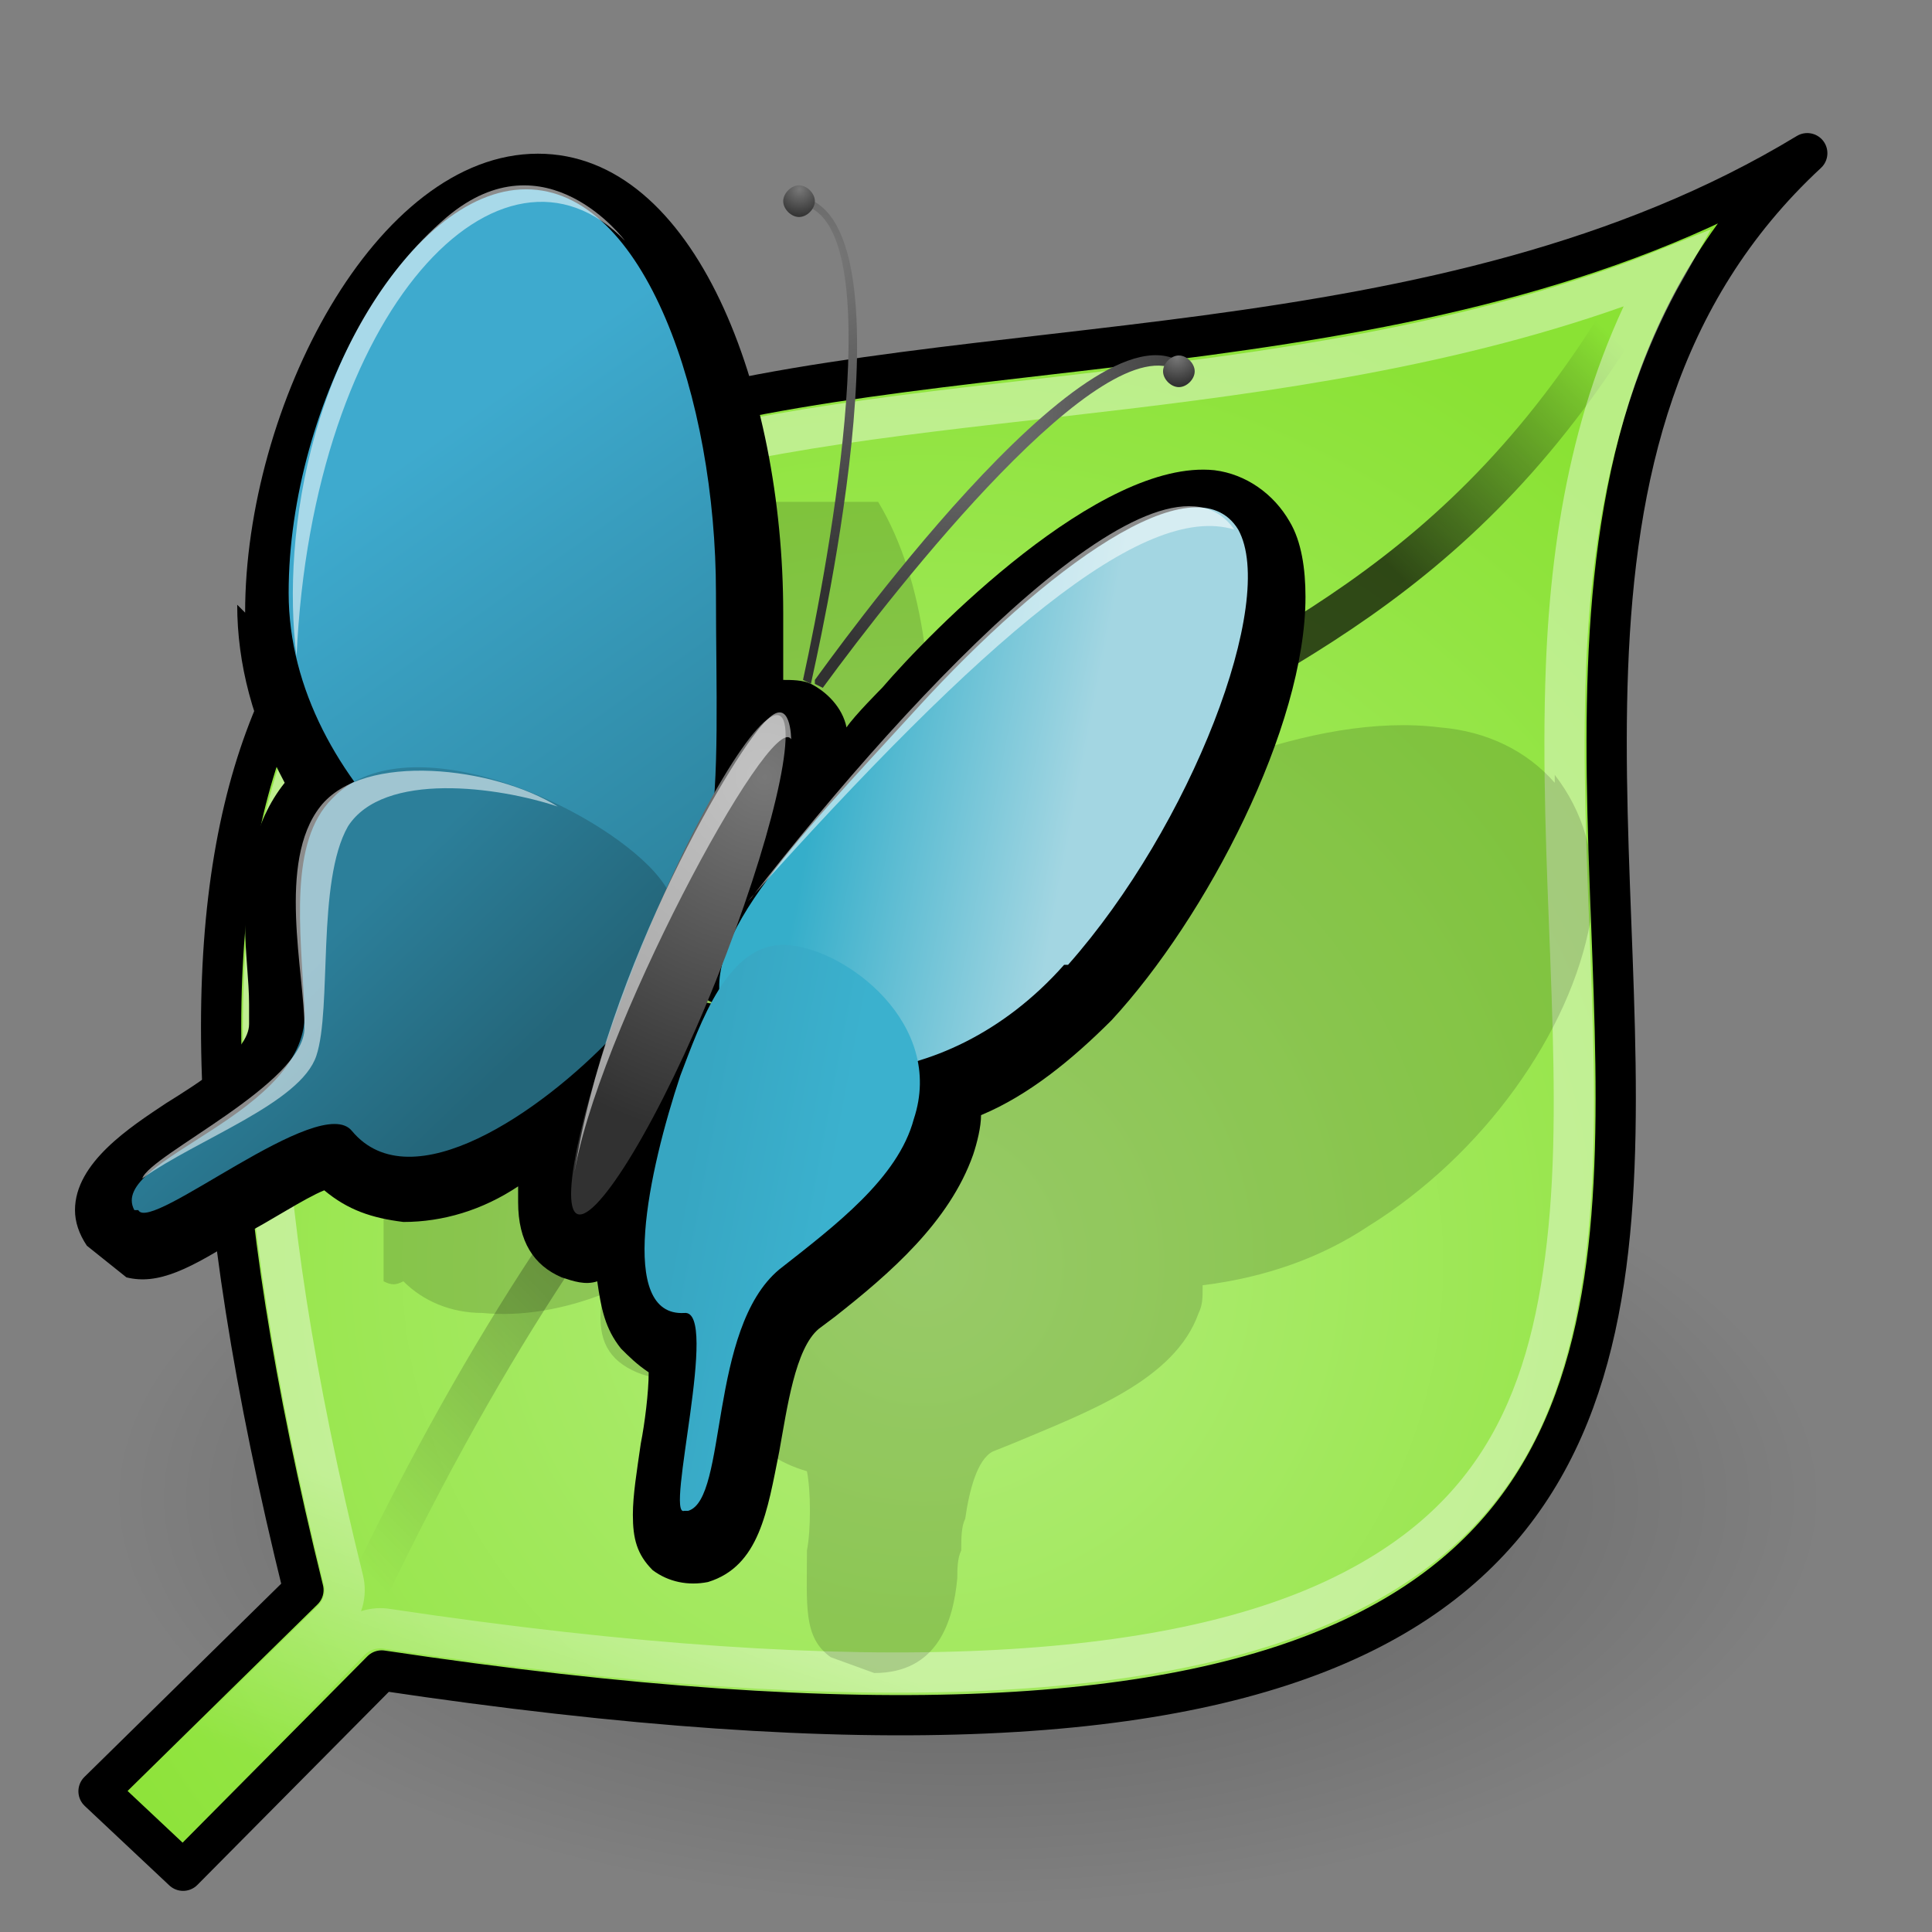 <?xml version="1.0" encoding="UTF-8" standalone="no"?>
<!-- Created with Inkscape (http://www.inkscape.org/) -->

<svg
   xmlns:dc="http://purl.org/dc/elements/1.1/"
   xmlns:cc="http://creativecommons.org/ns#"
   xmlns:rdf="http://www.w3.org/1999/02/22-rdf-syntax-ns#"
   xmlns:svg="http://www.w3.org/2000/svg"
   xmlns="http://www.w3.org/2000/svg"
   xmlns:xlink="http://www.w3.org/1999/xlink"
   xmlns:sodipodi="http://sodipodi.sourceforge.net/DTD/sodipodi-0.dtd"
   xmlns:inkscape="http://www.inkscape.org/namespaces/inkscape"
   width="48"
   height="48"
   id="svg2"
   sodipodi:version="0.32"
   inkscape:version="0.47 r22583"
   version="1.0"
   sodipodi:docname="padre.svg"
   inkscape:output_extension="org.inkscape.output.svg.inkscape"
   sodipodi:modified="true">
  <rect width="100%" height="100%" fill="#808080" stroke="none"/>
  <defs
     id="defs4">
    <inkscape:perspective
       sodipodi:type="inkscape:persp3d"
       inkscape:vp_x="0 : 24 : 1"
       inkscape:vp_y="0 : 1000 : 0"
       inkscape:vp_z="48 : 24 : 1"
       inkscape:persp3d-origin="24 : 16 : 1"
       id="perspective103" />
    <linearGradient
       inkscape:collect="always"
       id="linearGradient3666">
      <stop
         style="stop-color:black;stop-opacity:1;"
         offset="0"
         id="stop3668" />
      <stop
         style="stop-color:black;stop-opacity:0;"
         offset="1"
         id="stop3670" />
    </linearGradient>
    <linearGradient
       inkscape:collect="always"
       id="linearGradient3115">
      <stop
         style="stop-color:white;stop-opacity:1;"
         offset="0"
         id="stop3117" />
      <stop
         style="stop-color:white;stop-opacity:0;"
         offset="1"
         id="stop3119" />
    </linearGradient>
    <linearGradient
       id="linearGradient3095">
      <stop
         style="stop-color:black;stop-opacity:0;"
         offset="0"
         id="stop3097" />
      <stop
         id="stop3103"
         offset="0.537"
         style="stop-color:black;stop-opacity:1;" />
      <stop
         style="stop-color:black;stop-opacity:1;"
         offset="0.818"
         id="stop3105" />
      <stop
         style="stop-color:black;stop-opacity:0;"
         offset="1"
         id="stop3099" />
    </linearGradient>
    <linearGradient
       inkscape:collect="always"
       id="linearGradient3077">
      <stop
         style="stop-color:#b3ed7b;stop-opacity:1"
         offset="0"
         id="stop3079" />
      <stop
         style="stop-color:#8ae234;stop-opacity:1"
         offset="1"
         id="stop3081" />
    </linearGradient>
    <radialGradient
       inkscape:collect="always"
       xlink:href="#linearGradient3077"
       id="radialGradient3083"
       cx="22.925"
       cy="31.361"
       fx="22.925"
       fy="31.361"
       r="21.727"
       gradientTransform="matrix(1.19,0,0,1.196,-4.358,-6.118)"
       gradientUnits="userSpaceOnUse" />
    <linearGradient
       inkscape:collect="always"
       xlink:href="#linearGradient3095"
       id="linearGradient3101"
       x1="9.125"
       y1="39.125"
       x2="40.062"
       y2="8.375"
       gradientUnits="userSpaceOnUse" />
    <linearGradient
       inkscape:collect="always"
       xlink:href="#linearGradient3115"
       id="linearGradient3121"
       x1="9.546"
       y1="37.04"
       x2="7.071"
       y2="43.934"
       gradientUnits="userSpaceOnUse" />
    <radialGradient
       inkscape:collect="always"
       xlink:href="#linearGradient3666"
       id="radialGradient3672"
       cx="23.776"
       cy="38.012"
       fx="23.776"
       fy="38.012"
       r="22.716"
       gradientTransform="matrix(1,0,0,0.362,0,24.257)"
       gradientUnits="userSpaceOnUse" />
    <inkscape:perspective
       id="perspective3234"
       inkscape:persp3d-origin="0.5 : 0.33333333 : 1"
       inkscape:vp_z="1 : 0.5 : 1"
       inkscape:vp_y="0 : 1000 : 0"
       inkscape:vp_x="0 : 0.5 : 1"
       sodipodi:type="inkscape:persp3d" />
    <linearGradient
       id="aigrd6"
       gradientUnits="userSpaceOnUse"
       x1="-154.205"
       y1="14.582"
       x2="-147.762"
       y2="13.586"
       gradientTransform="matrix(-0.999,-0.034,-0.034,0.999,-127.509,-1.045)">
      <stop
         offset="0"
         style="stop-color:#A3D6E2"
         id="stop2975" />
      <stop
         offset="1"
         style="stop-color:#35AECA"
         id="stop2977" />
    </linearGradient>
    <linearGradient
       id="aigrd7"
       gradientUnits="userSpaceOnUse"
       x1="-134.478"
       y1="9.646"
       x2="-141.694"
       y2="19.804"
       gradientTransform="matrix(-1,0,0,1,-124.667,0)">
      <stop
         offset="0"
         style="stop-color:#3EAACE"
         id="stop2982" />
      <stop
         offset="1"
         style="stop-color:#2E86A1"
         id="stop2984" />
    </linearGradient>
    <radialGradient
       id="aigrd8"
       cx="23.335"
       cy="8.908"
       r="6.906"
       fx="23.335"
       fy="8.908"
       gradientUnits="userSpaceOnUse">
      <stop
         offset="0"
         style="stop-color:#787878"
         id="stop2989" />
      <stop
         offset="1"
         style="stop-color:#313131"
         id="stop2991" />
    </radialGradient>
    <radialGradient
       id="aigrd9"
       cx="19.597"
       cy="5.164"
       r="8.323"
       fx="19.597"
       fy="5.164"
       gradientUnits="userSpaceOnUse">
      <stop
         offset="0"
         style="stop-color:#787878"
         id="stop2996" />
      <stop
         offset="1"
         style="stop-color:#313131"
         id="stop2998" />
    </radialGradient>
    <linearGradient
       id="aigrd10"
       gradientUnits="userSpaceOnUse"
       x1="-148.159"
       y1="26.034"
       x2="-144.46"
       y2="25.462"
       gradientTransform="matrix(-0.999,-0.034,-0.034,0.999,-127.509,-1.045)">
      <stop
         offset="0"
         style="stop-color:#3BB1CE"
         id="stop3003" />
      <stop
         offset="1"
         style="stop-color:#37A6C2"
         id="stop3005" />
    </linearGradient>
    <linearGradient
       id="aigrd11"
       gradientUnits="userSpaceOnUse"
       x1="-220.82"
       y1="85.246"
       x2="-215.261"
       y2="84.386"
       gradientTransform="matrix(0.574,0.819,-0.819,0.574,203.285,154.58)">
      <stop
         offset="0"
         style="stop-color:#2C7F9A"
         id="stop3010" />
      <stop
         offset="1"
         style="stop-color:#24667A"
         id="stop3012" />
    </linearGradient>
    <radialGradient
       id="aigrd12"
       cx="-115.925"
       cy="11.151"
       r="6.31"
       fx="-115.925"
       fy="11.151"
       gradientTransform="matrix(-1.361,-0.55,-0.55,1.361,-133.518,-60.679)"
       gradientUnits="userSpaceOnUse">
      <stop
         offset="0"
         style="stop-color:#787878"
         id="stop3017" />
      <stop
         offset="1"
         style="stop-color:#313131"
         id="stop3019" />
    </radialGradient>
    <radialGradient
       id="aigrd13"
       cx="19.01"
       cy="3.397"
       r="0.716"
       fx="19.01"
       fy="3.397"
       gradientUnits="userSpaceOnUse">
      <stop
         offset="0"
         style="stop-color:#787878"
         id="stop3024" />
      <stop
         offset="1"
         style="stop-color:#313131"
         id="stop3026" />
    </radialGradient>
    <radialGradient
       id="aigrd14"
       cx="28.552"
       cy="7.644"
       r="0.715"
       fx="28.552"
       fy="7.644"
       gradientUnits="userSpaceOnUse">
      <stop
         offset="0"
         style="stop-color:#787878"
         id="stop3031" />
      <stop
         offset="1"
         style="stop-color:#313131"
         id="stop3033" />
    </radialGradient>
    <linearGradient
       inkscape:collect="always"
       xlink:href="#aigrd6"
       id="linearGradient3509"
       gradientUnits="userSpaceOnUse"
       gradientTransform="matrix(-0.999,-0.034,-0.034,0.999,-127.509,-1.045)"
       x1="-154.205"
       y1="14.582"
       x2="-147.762"
       y2="13.586" />
    <linearGradient
       inkscape:collect="always"
       xlink:href="#aigrd7"
       id="linearGradient3511"
       gradientUnits="userSpaceOnUse"
       gradientTransform="matrix(-1,0,0,1,-124.667,0)"
       x1="-134.478"
       y1="9.646"
       x2="-141.694"
       y2="19.804" />
    <radialGradient
       inkscape:collect="always"
       xlink:href="#aigrd8"
       id="radialGradient3513"
       gradientUnits="userSpaceOnUse"
       cx="23.335"
       cy="8.908"
       fx="23.335"
       fy="8.908"
       r="6.906" />
    <radialGradient
       inkscape:collect="always"
       xlink:href="#aigrd9"
       id="radialGradient3515"
       gradientUnits="userSpaceOnUse"
       cx="19.597"
       cy="5.164"
       fx="19.597"
       fy="5.164"
       r="8.323" />
    <linearGradient
       inkscape:collect="always"
       xlink:href="#aigrd10"
       id="linearGradient3517"
       gradientUnits="userSpaceOnUse"
       gradientTransform="matrix(-0.999,-0.034,-0.034,0.999,-127.509,-1.045)"
       x1="-148.159"
       y1="26.034"
       x2="-144.46"
       y2="25.462" />
    <linearGradient
       inkscape:collect="always"
       xlink:href="#aigrd11"
       id="linearGradient3519"
       gradientUnits="userSpaceOnUse"
       gradientTransform="matrix(0.574,0.819,-0.819,0.574,203.285,154.58)"
       x1="-220.82"
       y1="85.246"
       x2="-215.261"
       y2="84.386" />
    <radialGradient
       inkscape:collect="always"
       xlink:href="#aigrd12"
       id="radialGradient3521"
       gradientUnits="userSpaceOnUse"
       gradientTransform="matrix(-1.361,-0.55,-0.55,1.361,-133.518,-60.679)"
       cx="-115.925"
       cy="11.151"
       fx="-115.925"
       fy="11.151"
       r="6.31" />
    <radialGradient
       inkscape:collect="always"
       xlink:href="#aigrd13"
       id="radialGradient3523"
       gradientUnits="userSpaceOnUse"
       cx="19.01"
       cy="3.397"
       fx="19.01"
       fy="3.397"
       r="0.716" />
    <radialGradient
       inkscape:collect="always"
       xlink:href="#aigrd14"
       id="radialGradient3525"
       gradientUnits="userSpaceOnUse"
       cx="28.552"
       cy="7.644"
       fx="28.552"
       fy="7.644"
       r="0.715" />
  </defs>
  <sodipodi:namedview
     id="base"
     pagecolor="#ffffff"
     bordercolor="#afafaf"
     borderopacity="1"
     inkscape:pageopacity="0.0"
     inkscape:pageshadow="2"
     inkscape:zoom="8.6875"
     inkscape:cx="24"
     inkscape:cy="24"
     inkscape:document-units="px"
     inkscape:current-layer="layer1"
     width="48px"
     height="48px"
     inkscape:showpageshadow="false"
     borderlayer="true"
     inkscape:window-width="1106"
     inkscape:window-height="682"
     inkscape:window-x="85"
     inkscape:window-y="43"
     showgrid="false"
     showborder="false"
     inkscape:window-maximized="1">
    <inkscape:grid
       id="GridFromPre046Settings"
       type="xygrid"
       originx="0px"
       originy="0px"
       spacingx="0.5px"
       spacingy="0.5px"
       color="#0000ff"
       empcolor="#0000ff"
       opacity="0.2"
       empopacity="0.4"
       empspacing="2" />
  </sodipodi:namedview>
  <g
     inkscape:label="Livello 1"
     inkscape:groupmode="layer"
     id="layer1">
    <path
       sodipodi:type="arc"
       style="opacity:0.3;color:black;fill:url(#radialGradient3672);fill-opacity:1;fill-rule:nonzero;stroke:none;stroke-width:3;stroke-linecap:round;stroke-linejoin:round;marker:none;marker-start:none;marker-mid:none;marker-end:none;stroke-miterlimit:4;stroke-dasharray:none;stroke-dashoffset:1.4;stroke-opacity:1;visibility:visible;display:inline;overflow:visible"
       id="path3656"
       sodipodi:cx="23.776466"
       sodipodi:cy="38.012115"
       sodipodi:rx="22.715805"
       sodipodi:ry="8.2201166"
       d="M 46.492 38.012 A 22.716 8.22 0 1 1  1.061,38.012 A 22.716 8.22 0 1 1  46.492 38.012 z"
       transform="matrix(0.934,0,0,1.23,1.838,-9.538)" />
    <path
       style="fill:url(#radialGradient3083);fill-rule:evenodd;stroke:#000000;stroke-width:1px;stroke-linecap:round;stroke-linejoin:round;stroke-opacity:1;fill-opacity:1"
       d="M 2.448,44.504 L 7.539,39.504 C -2.497,-1.095 26.719,14.838 44.901,3.806 C 29.898,17.723 58.64,48.87 9.483,41.502 L 4.549,46.478 L 2.448,44.504 z "
       id="path2157"
       sodipodi:nodetypes="cccccc" />
    <path
       style="opacity:0.682;fill:none;fill-opacity:1;fill-rule:evenodd;stroke:url(#linearGradient3101);stroke-width:1px;stroke-linecap:round;stroke-linejoin:miter;stroke-opacity:1"
       d="M 8.812,40.188 C 21.155,14.03 32.086,21.711 40.562,7.437"
       id="path3093"
       sodipodi:nodetypes="cc" />
    <path
       sodipodi:type="inkscape:offset"
       inkscape:radius="-1.046057"
       inkscape:original="M 44.90625 3.8125 C 26.724449 14.844758 -2.505001 -1.0994337 7.53125 39.5 L 2.4375 44.5 L 4.5625 46.46875 L 9.46875 41.5 C 58.626229 48.868102 29.903212 17.729311 44.90625 3.8125 z "
       style="fill:none;fill-opacity:1.0;fill-rule:evenodd;stroke:url(#linearGradient3121);stroke-width:1px;stroke-linecap:butt;stroke-linejoin:miter;stroke-opacity:1;opacity:0.4"
       id="path3089"
       d="M 41.375,6.688 C 32.694,10.155 22.811,9.525 15.938,11.562 C 11.95,12.745 9.055,14.659 7.562,18.719 C 6.07,22.779 6.047,29.199 8.531,39.25 C 8.621,39.61 8.514,39.99 8.25,40.25 L 3.969,44.469 L 4.531,45 L 8.719,40.75 C 8.959,40.517 9.295,40.412 9.625,40.469 C 21.822,42.297 29.073,41.659 33.188,39.719 C 37.302,37.779 38.567,34.652 38.969,30.531 C 39.371,26.411 38.716,21.447 38.906,16.562 C 39.039,13.14 39.663,9.72 41.375,6.688 z " />
    <g
       id="g2637"
       inkscape:label="base"
       style="display:inline"
       transform="translate(16.908,45.997)" />
    <g
       id="Layer_x0020_3"
       style="fill:#ffffff;fill-rule:nonzero;stroke:#000000;stroke-miterlimit:4"
       transform="matrix(0.983,0,0,0.983,1.175,1.361)">
      <path
         style="opacity:0.15;fill:#000000;stroke:none"
         d="M 38.1,18.4 C 37.4,17.6 36.4,17.1 35.2,17 32,16.6 27.9,18.4 25,20.3 L 23.8,21 c -0.2,0.1 -0.3,0.2 -0.4,0.3 C 23.3,21.1 23,20.9 22.7,20.7 22.5,20.6 22.2,20.6 22,20.5 22,20.4 22.2,19 22.2,19 22.5,16.2 22.2,13.3 21,11.3 H 11.2 C 10,12.7 9,14.5 8.5,16.3 v 4.3 C 8.6,21 8.8,21.4 9,21.8 8.8,22 8.6,22.2 8.5,22.3 V 31 c 0.2,0.1 0.3,0.1 0.5,0 0.5,0.5 1.2,0.8 2,0.8 1,0.1 2.1,-0.1 3.1,-0.5 0,0.1 0,0.2 -0.1,0.3 -0.1,0.9 0.2,1.4 0.9,1.7 0.7,0.3 1.4,0.1 2,-0.3 0.1,0.6 0.3,1.1 0.6,1.6 0.4,0.6 1,1 1.7,1.2 0.1,0.5 0.1,1.5 0,2 0,1.4 -0.1,2.2 0.6,2.7 l 1.1,0.4 c 1.6,0 2,-1.3 2.1,-2.4 0,-0.2 0,-0.5 0.1,-0.7 0,-0.3 0,-0.6 0.1,-0.8 0.1,-0.7 0.3,-1.5 0.7,-1.7 l 0.5,-0.2 c 1.9,-0.8 4.1,-1.6 4.7,-3.3 0.1,-0.2 0.1,-0.4 0.1,-0.6 0,0 0,-0.1 0,-0.1 1.6,-0.2 3,-0.7 4.2,-1.5 2.9,-1.8 5.1,-4.9 5.6,-7.7 0,-0.1 0,-0.2 0,-0.3 0.2,-1.3 -0.2,-2.5 -0.9,-3.4 z"
         id="path2970" />
      <path
         style="fill:#000000;stroke:none"
         d="m 4.8,13.9 c 0,1.5 0.4,3 1.2,4.5 -0.8,1 -1,2.3 -1,3.6 0,0.7 0.1,1.4 0.1,2 l 0,0.5 c 0,0 0,0 0,0 0,0.7 -1.3,1.5 -2.1,2 -0.9,0.6 -2.3,1.5 -2.3,2.7 0,0.3 0.1,0.6 0.3,0.9 l 1,0.8 c 0.8,0.2 1.6,-0.2 3,-1.1 0.6,-0.3 1.5,-0.9 2,-1.1 0.6,0.5 1.2,0.7 2,0.8 1,0 2,-0.3 2.9,-0.9 0,0.1 0,0.2 0,0.4 0,1 0.4,1.6 1.1,1.9 0.3,0.1 0.6,0.2 0.9,0.1 0.1,0.7 0.2,1.2 0.6,1.7 0.2,0.2 0.4,0.4 0.7,0.6 0,0.5 -0.1,1.3 -0.2,1.8 -0.1,0.7 -0.2,1.3 -0.2,1.8 0,0.6 0.1,1 0.5,1.4 0.4,0.3 0.9,0.4 1.4,0.3 1.3,-0.4 1.5,-1.8 1.8,-3.3 0.2,-1.1 0.4,-2.6 1,-3.1 l 0.4,-0.3 c 1.4,-1.1 2.9,-2.4 3.5,-4.1 0.1,-0.3 0.2,-0.7 0.2,-1 1.2,-0.5 2.3,-1.4 3.3,-2.4 2.4,-2.6 4.9,-7.4 4.9,-10.7 0,-0.7 -0.1,-1.4 -0.4,-1.9 -0.4,-0.7 -1.1,-1.2 -1.9,-1.3 -2.9,-0.3 -7.2,4.1 -8.4,5.5 0,0 -0.7,0.7 -0.9,1 -0.1,-0.5 -0.5,-0.9 -0.9,-1.1 -0.2,-0.1 -0.5,-0.1 -0.7,-0.1 0,-0.1 0,-1.7 0,-1.7 C 18.6,8.5 16.4,2.5 12.4,2.5 8.3,2.5 5,8.9 5,14.1 z m 11,9.6 c 0.1,0 0.5,0.2 1.1,0.5 -0.6,-0.1 -1.1,-0.2 -1.1,-0.2 0,-0.1 0,-0.1 0.1,-0.3 z"
         id="path2972" />
      <linearGradient
         id="linearGradient3277"
         gradientUnits="userSpaceOnUse"
         x1="-154.205"
         y1="14.582"
         x2="-147.762"
         y2="13.586"
         gradientTransform="matrix(-0.999,-0.034,-0.034,0.999,-127.509,-1.045)">
        <stop
           offset="0"
           style="stop-color:#A3D6E2"
           id="stop3279" />
        <stop
           offset="1"
           style="stop-color:#35AECA"
           id="stop3281" />
      </linearGradient>
      <path
         style="fill:url(#linearGradient3509);stroke:none"
         d="m 25.7,23 c -3.1,3.5 -7.5,3.2 -8.5,1.4 -1,-1.8 1.6,-4.4 4.8,-7.9 3.2,-3.5 7,-6.3 8.1,-4.5 1,1.8 -1.2,7.5 -4.3,11 z"
         id="path2979" />
      <linearGradient
         id="linearGradient3284"
         gradientUnits="userSpaceOnUse"
         x1="-134.478"
         y1="9.646"
         x2="-141.694"
         y2="19.804"
         gradientTransform="matrix(-1,0,0,1,-124.667,0)">
        <stop
           offset="0"
           style="stop-color:#3EAACE"
           id="stop3286" />
        <stop
           offset="1"
           style="stop-color:#2E86A1"
           id="stop3288" />
      </linearGradient>
      <path
         style="fill:url(#linearGradient3511);stroke:none"
         d="m 6.1,13.6 c 0,4.9 5.2,8.9 8.2,8.9 3,0 2.6,-4 2.6,-8.9 0,-4.9 -1.8,-10.2 -4.8,-10.2 -3,0 -6,5.4 -6,10.2 z"
         id="path2986" />
      <radialGradient
         id="radialGradient3291"
         cx="23.335"
         cy="8.908"
         r="6.906"
         fx="23.335"
         fy="8.908"
         gradientUnits="userSpaceOnUse">
        <stop
           offset="0"
           style="stop-color:#787878"
           id="stop3293" />
        <stop
           offset="1"
           style="stop-color:#313131"
           id="stop3295" />
      </radialGradient>
      <path
         style="fill:url(#radialGradient3513);stroke:none"
         d="m 19.4,15.9 0.2,0.1 c 1.9,-2.6 7.1,-9.2 9,-8 l 0.1,-0.2 c -2.4,-1.7 -9,7.6 -9.3,8 z"
         id="path2993" />
      <radialGradient
         id="radialGradient3298"
         cx="19.597"
         cy="5.164"
         r="8.323"
         fx="19.597"
         fy="5.164"
         gradientUnits="userSpaceOnUse">
        <stop
           offset="0"
           style="stop-color:#787878"
           id="stop3300" />
        <stop
           offset="1"
           style="stop-color:#313131"
           id="stop3302" />
      </radialGradient>
      <path
         style="fill:url(#radialGradient3515);stroke:none"
         d="m 19.1,3.8 c 2.2,0.5 0.7,8.8 0,12 l 0.2,0.1 C 19.4,15.4 22,4.3 19.1,3.6 L 19,3.8 z"
         id="path3000" />
      <linearGradient
         id="linearGradient3305"
         gradientUnits="userSpaceOnUse"
         x1="-148.159"
         y1="26.034"
         x2="-144.46"
         y2="25.462"
         gradientTransform="matrix(-0.999,-0.034,-0.034,0.999,-127.509,-1.045)">
        <stop
           offset="0"
           style="stop-color:#3BB1CE"
           id="stop3307" />
        <stop
           offset="1"
           style="stop-color:#37A6C2"
           id="stop3309" />
      </linearGradient>
      <path
         style="fill:url(#linearGradient3517);stroke:none"
         d="m 16.2,36.8 c 1,-0.3 0.5,-4.6 2.3,-6.1 1.4,-1.1 3,-2.3 3.4,-3.8 0.8,-2.4 -1.7,-4.3 -3.2,-4.4 -1.5,-0.1 -2.2,2 -2.7,3.3 -0.8,2.4 -1.6,6.1 0.1,6 0.9,-0.1 -0.5,5.2 0,5 z"
         id="path3007" />
      <linearGradient
         id="linearGradient3312"
         gradientUnits="userSpaceOnUse"
         x1="-220.82"
         y1="85.246"
         x2="-215.261"
         y2="84.386"
         gradientTransform="matrix(0.574,0.819,-0.819,0.574,203.285,154.58)">
        <stop
           offset="0"
           style="stop-color:#2C7F9A"
           id="stop3314" />
        <stop
           offset="1"
           style="stop-color:#24667A"
           id="stop3316" />
      </linearGradient>
      <path
         style="fill:url(#linearGradient3519);stroke:none"
         d="m 2.2,29.2 c -0.7,-1.3 4.5,-2.4 4.3,-5.1 -0.1,-2 -0.4,-4.2 0.7,-5.3 1.8,-1.9 6.3,0 8,1.7 1.7,1.7 0.1,3.2 -0.9,4.3 -1.8,1.9 -5.1,4.2 -6.6,2.4 -0.8,-1 -5.1,2.6 -5.4,2 z"
         id="path3014" />
      <radialGradient
         id="radialGradient3319"
         cx="-115.925"
         cy="11.151"
         r="6.31"
         fx="-115.925"
         fy="11.151"
         gradientTransform="matrix(-1.361,-0.55,-0.55,1.361,-133.518,-60.679)"
         gradientUnits="userSpaceOnUse">
        <stop
           offset="0"
           style="stop-color:#787878"
           id="stop3321" />
        <stop
           offset="1"
           style="stop-color:#313131"
           id="stop3323" />
      </radialGradient>
      <path
         style="fill:url(#radialGradient3521);stroke:none"
         d="m 15,22.6 c -1.4,3.5 -2.1,6.5 -1.6,6.7 0.5,0.2 2.1,-2.4 3.5,-5.9 1.4,-3.5 2.1,-6.5 1.6,-6.7 -0.5,-0.2 -2.1,2.4 -3.5,5.9 z"
         id="path3021" />
      <radialGradient
         id="radialGradient3326"
         cx="19.01"
         cy="3.397"
         r="0.716"
         fx="19.01"
         fy="3.397"
         gradientUnits="userSpaceOnUse">
        <stop
           offset="0"
           style="stop-color:#787878"
           id="stop3328" />
        <stop
           offset="1"
           style="stop-color:#313131"
           id="stop3330" />
      </radialGradient>
      <path
         style="fill:url(#radialGradient3523);stroke:none"
         d="m 18.6,3.7 c 0,0.2 0.2,0.4 0.4,0.4 0.2,0 0.4,-0.2 0.4,-0.4 0,-0.2 -0.2,-0.4 -0.4,-0.4 -0.2,0 -0.4,0.2 -0.4,0.4 z"
         id="path3028" />
      <radialGradient
         id="radialGradient3333"
         cx="28.552"
         cy="7.644"
         r="0.715"
         fx="28.552"
         fy="7.644"
         gradientUnits="userSpaceOnUse">
        <stop
           offset="0"
           style="stop-color:#787878"
           id="stop3335" />
        <stop
           offset="1"
           style="stop-color:#313131"
           id="stop3337" />
      </radialGradient>
      <path
         style="fill:url(#radialGradient3525);stroke:none"
         d="m 28.2,8 c 0,0.2 0.2,0.4 0.4,0.4 C 28.8,8.4 29,8.2 29,8 29,7.8 28.8,7.6 28.6,7.6 28.4,7.6 28.2,7.8 28.2,8 z"
         id="path3035" />
      <path
         style="opacity:0.55;stroke:none"
         d="m 14.6,4.7 c 0,0 -2,-2.7 -4.5,-0.6 C 6.7,7 5.9,12.1 6.3,15.2 6.7,6.4 11.5,1.5 14.6,4.7 z"
         id="path3037" />
      <path
         style="opacity:0.55;stroke:none"
         d="M 17.8,21.3 C 22,15.9 28.2,9.4 30,12 27.7,11.3 23.7,14.7 17.7,21.4 z"
         id="path3039" />
      <path
         style="opacity:0.55;stroke:none"
         d="m 18.8,17.3 c -0.5,-0.8 -5,7.6 -5.5,11.1 0.8,-5.4 4.2,-11 4.9,-11.6 0.6,-0.6 0.6,0.5 0.6,0.5 z"
         id="path3041" />
      <path
         style="opacity:0.55;stroke:none"
         d="m 12.9,19 c -1.6,-1 -4.9,-1.4 -6,0 -1.1,1.4 -0.4,4.2 -0.4,5.6 0,1.4 -3.9,3.2 -4.1,3.8 1.4,-1 4,-1.9 4.4,-3.1 0.4,-1.2 0,-4.4 0.8,-5.8 0.9,-1.4 3.8,-1 5.3,-0.5 z"
         id="path3043" />
    </g>
  </g>
</svg>

